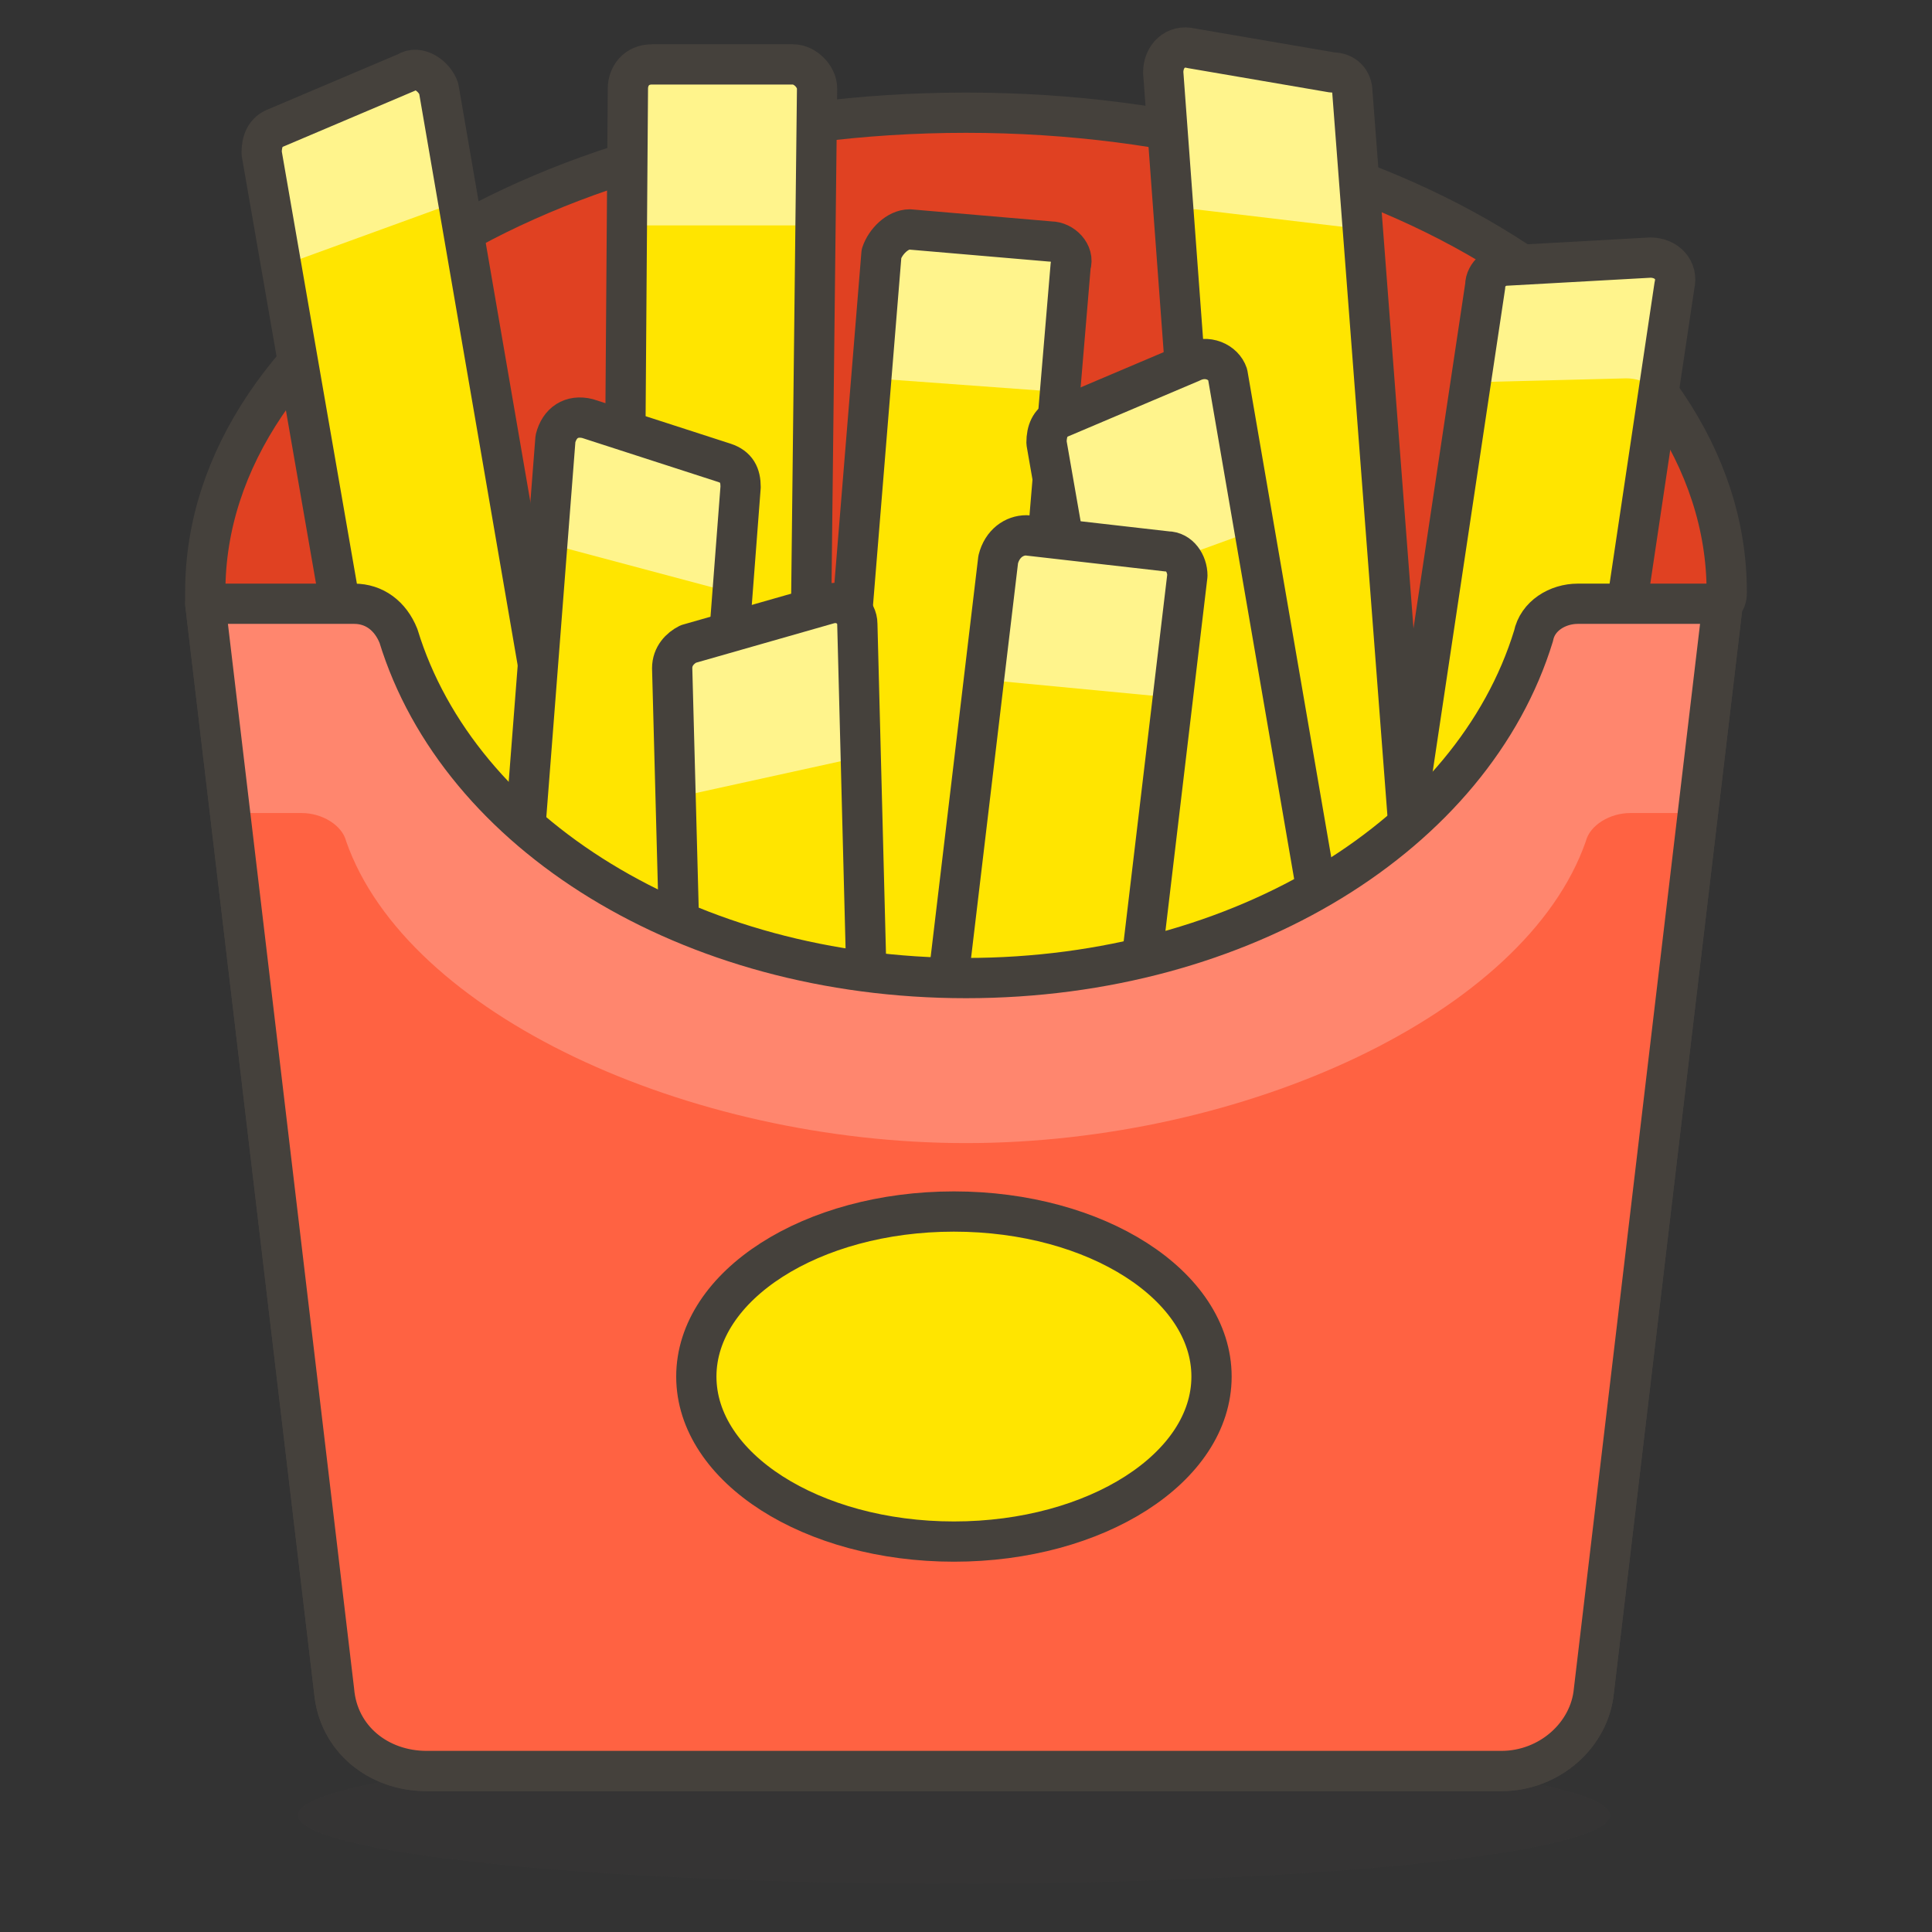 <svg xmlns="http://www.w3.org/2000/svg" version="1.1" x="0px" y="0px" viewBox="0 0 48 48" xml:space="preserve"><rect x="0" y="0" width="48" height="48" fill="#333333" stroke="none"/><style type="text/css">.st0{fill:#FFD4C3;stroke:#504B46;stroke-linecap:round;stroke-linejoin:round;stroke-miterlimit:10;} .st1{fill:#FFC258;} .st2{fill:#4F4B45;} .st3{fill:#FABFA5;} .st4{fill:none;stroke:#504B46;stroke-linecap:round;stroke-linejoin:round;stroke-miterlimit:10;} .Graphic_x0020_Style{opacity:0.15;fill:#45413C;} .st5{opacity:0.15;fill:#45413C;} .st6{fill:#DEBB7E;stroke:#45413C;stroke-linecap:round;stroke-linejoin:round;stroke-miterlimit:10;} .st7{fill:#F0D5A8;} .st8{fill:#F7E5C6;} .st9{fill:#DEBB7E;} .st10{fill:none;stroke:#45413C;stroke-linecap:round;stroke-linejoin:round;stroke-miterlimit:10;} .st11{fill:#FFE500;} .st12{fill:#EBCB00;} .st13{fill:none;stroke:#EBCB00;stroke-linecap:round;stroke-linejoin:round;stroke-miterlimit:10;} .st14{fill:#FF6242;stroke:#45413C;stroke-linecap:round;stroke-linejoin:round;stroke-miterlimit:10;} .st15{fill:#FFFFFF;stroke:#45413C;stroke-linecap:round;stroke-linejoin:round;stroke-miterlimit:10;} .st16{fill:#E5F8FF;} .st17{fill:#FFFFFF;} .st18{fill:#E8F4FA;} .st19{fill:#E8F4FA;stroke:#45413C;stroke-linecap:round;stroke-linejoin:round;stroke-miterlimit:10;} .st20{fill:#FFCCDD;} .st21{fill:#FFB0CA;stroke:#45413C;stroke-linecap:round;stroke-linejoin:round;stroke-miterlimit:10;} .st22{fill:#FF87AF;stroke:#45413C;stroke-linecap:round;stroke-linejoin:round;stroke-miterlimit:10;} .st23{fill:#E5F8FF;stroke:#45413C;stroke-linecap:round;stroke-linejoin:round;stroke-miterlimit:10;} .st24{fill:#BF8256;stroke:#45413C;stroke-linecap:round;stroke-linejoin:round;stroke-miterlimit:10;} .st25{fill:#9CEB60;} .st26{fill:#6DD627;} .st27{fill:#C8FFA1;} .st28{fill:#FFFACF;} .st29{fill:#FF87AF;} .st30{fill:#FFB0CA;} .st31{fill:#FF6196;} .st32{fill:#FFCCDD;stroke:#45413C;stroke-linecap:round;stroke-linejoin:round;stroke-miterlimit:10;} .st33{fill:#FF6196;stroke:#45413C;stroke-linecap:round;stroke-linejoin:round;stroke-miterlimit:10;} .st34{fill:#FFE5EE;} .st35{fill:#00B8F0;} .st36{fill:#4ACFFF;} .st37{fill:#BF8256;} .st38{fill:#DEA47A;} .st39{fill:#915E3A;} .st40{fill:#FFF5E3;} .st41{fill:#F0F0F0;} .st42{fill:#8CA4B8;} .st43{fill:#627B8C;} .st44{fill:#C0DCEB;} .st45{fill:#FFF48C;} .st46{fill:#FFE500;stroke:#45413C;stroke-linecap:round;stroke-linejoin:round;stroke-miterlimit:10;} .st47{fill:#FFAA54;} .st48{fill:#6DD627;stroke:#45413C;stroke-linecap:round;stroke-linejoin:round;stroke-miterlimit:10;} .st49{fill:#FF8A14;} .st50{fill:#FFCC99;} .st51{fill:#EBCB00;stroke:#45413C;stroke-linecap:round;stroke-linejoin:round;stroke-miterlimit:10;} .st52{fill:#00F5BC;stroke:#45413C;stroke-linecap:round;stroke-linejoin:round;stroke-miterlimit:10;} .st53{fill:#BF8DF2;stroke:#45413C;stroke-linecap:round;stroke-linejoin:round;stroke-miterlimit:10;} .st54{fill:#FF8A14;stroke:#45413C;stroke-linecap:round;stroke-linejoin:round;stroke-miterlimit:10;} .st55{fill:#4AEFF7;stroke:#45413C;stroke-linecap:round;stroke-linejoin:round;stroke-miterlimit:10;} .st56{fill:#FFF48C;stroke:#45413C;stroke-linecap:round;stroke-linejoin:round;stroke-miterlimit:10;} .st57{fill:#FF6242;} .st58{fill:#E04122;} .st59{fill:#46B000;} .st60{fill:none;stroke:#45413C;stroke-miterlimit:10;} .st61{fill:#00B8F0;stroke:#45413C;stroke-linecap:round;stroke-linejoin:round;stroke-miterlimit:10;} .st62{fill:#FF866E;} .st63{fill:#9F5AE5;stroke:#45413C;stroke-linecap:round;stroke-linejoin:round;stroke-miterlimit:10;} .st64{fill:#E4FFD1;} .st65{fill:#FFFEF2;} .st66{fill:#B89558;} .st67{fill:none;stroke:#915E3A;stroke-linecap:round;stroke-linejoin:round;stroke-miterlimit:10;} .st68{fill:#915E3A;stroke:#45413C;stroke-linecap:round;stroke-linejoin:round;stroke-miterlimit:10;} .st69{fill:#BF8DF2;} .st70{fill:#9F5AE5;} .st71{fill:#DABFF5;} .st72{fill:none;stroke:#45413C;stroke-linejoin:round;stroke-miterlimit:10;} .st73{fill:#656769;} .st74{fill:#87898C;} .st75{fill:#E0E0E0;} .st76{fill:#BDBEC0;} .st77{fill:#656769;stroke:#45413C;stroke-linecap:round;stroke-linejoin:round;stroke-miterlimit:10;} .st78{fill:#45413C;stroke:#45413C;stroke-linecap:round;stroke-linejoin:round;stroke-miterlimit:10;} .st79{fill:#FFA694;} .st80{fill:#E04122;stroke:#45413C;stroke-linecap:round;stroke-linejoin:round;stroke-miterlimit:10;} .st81{fill:#E0E0E0;stroke:#45413C;stroke-linecap:round;stroke-linejoin:round;stroke-miterlimit:10;} .st82{fill:#F0F0F0;stroke:#45413C;stroke-linecap:round;stroke-linejoin:round;stroke-miterlimit:10;} .st83{fill:#DAEDF7;} .st84{fill:#BDBEC0;stroke:#45413C;stroke-linecap:round;stroke-linejoin:round;stroke-miterlimit:10;} .st85{fill:#87898C;stroke:#45413C;stroke-linecap:round;stroke-linejoin:round;stroke-miterlimit:10;} .st86{fill:#00DFEB;} .st87{fill:#4AEFF7;} .st88{fill:#DAEDF7;stroke:#45413C;stroke-linecap:round;stroke-linejoin:round;stroke-miterlimit:10;} .st89{fill:#FFDA8F;} .st90{fill:#FFBE3D;} .st91{fill:#FFE9BD;} .st92{fill:#DEA47A;stroke:#45413C;stroke-linecap:round;stroke-linejoin:round;stroke-miterlimit:10;} .st93{fill:#45413C;} .st94{fill:#F0C2A1;} .st95{fill:none;stroke:#45413C;stroke-width:1.006;stroke-linecap:round;stroke-linejoin:round;stroke-miterlimit:10;} .st96{fill:#525252;} .st97{fill:#EB6D00;stroke:#45413C;stroke-linecap:round;stroke-linejoin:round;stroke-miterlimit:10;} .st98{fill:#EB6D00;} .st99{fill:#E5FEFF;} .st100{fill:#FF866E;stroke:#45413C;stroke-linecap:round;stroke-linejoin:round;stroke-miterlimit:10;} .st101{fill:#627B8C;stroke:#45413C;stroke-linecap:round;stroke-linejoin:round;stroke-miterlimit:10;} .st102{fill:#FFFCE5;stroke:#45413C;stroke-linecap:round;stroke-linejoin:round;stroke-miterlimit:10;} .st103{fill:#A6FBFF;} .st104{fill:#D9FDFF;} .st105{fill:#FFFACF;stroke:#45413C;stroke-linecap:round;stroke-linejoin:round;stroke-miterlimit:10;} .st106{fill:#B8ECFF;} .st107{fill:#FFCABF;} .st108{fill:#E5FFF9;} .st109{fill:#C8FFA1;stroke:#45413C;stroke-linecap:round;stroke-linejoin:round;stroke-miterlimit:10;} .st110{fill:#4CF4FC;} .st111{fill:#F0D5A8;stroke:#45413C;stroke-linecap:round;stroke-linejoin:round;stroke-miterlimit:10;} .st112{fill:#FFDCD1;stroke:#45413C;stroke-linecap:round;stroke-linejoin:round;stroke-miterlimit:10;} .st113{fill:#80DDFF;} .st114{fill:#46B000;stroke:#45413C;stroke-linecap:round;stroke-linejoin:round;stroke-miterlimit:10;} .st115{fill:#4ACFFF;stroke:#45413C;stroke-linecap:round;stroke-linejoin:round;stroke-miterlimit:10;} .st116{fill:#ADC4D9;} .st117{fill:#BDBEC0;stroke:#45413C;stroke-width:1.006;stroke-linecap:round;stroke-linejoin:round;stroke-miterlimit:10;} .st118{fill:#FFFCE5;} .st119{fill:#947746;} .st120{fill:#525252;stroke:#45413C;stroke-linecap:round;stroke-linejoin:round;stroke-miterlimit:10;}</style><symbol id="New_Symbol_14" viewBox="-6.5 -6.5 13 13"><path class="st0" d="M0-6c2.2 0 4.1 1.5 4.7 3.5C6.3-2.5 6.4 0 5 0v1c0 2.8-2.2 5-5 5s-5-2.2-5-5V0c-1.4 0-1.3-2.5.2-2.5C-4.1-4.5-2.2-6 0-6z" fill="#FFD4C3" stroke="#504B46" stroke-linecap="round" stroke-linejoin="round" stroke-miterlimit="10"/><circle class="st1" cx="-1.6" cy="-0.1" r="0.1" fill="#FFC258"/><path class="st2" d="M-1.6.5c-.3 0-.6-.3-.6-.6s.2-.7.6-.7c.3 0 .6.3.6.7s-.3.6-.6.6z" fill="#4F4B45"/><circle class="st1" cx="1.6" cy="-0.1" r="0.1" fill="#FFC258"/><path class="st2" d="M1.6.5C1.3.5 1 .2 1-.1s.3-.6.6-.6.6.3.6.6-.2.6-.6.6z" fill="#4F4B45"/><circle class="st3" cx="-3" cy="-1.5" r="0.5" fill="#FABFA5"/><circle class="st3" cx="3" cy="-1.5" r="0.5" fill="#FABFA5"/><path class="st4" d="M-1.2-3c.8-.5 1.7-.5 2.5 0" fill="none" stroke="#504B46" stroke-linecap="round" stroke-linejoin="round" stroke-miterlimit="10"/></symbol><g id="Icons"><g id="XMLID_1314_"><ellipse id="XMLID_657_" class="st5" cx="23.7" cy="45.1" rx="16.3" ry="1.7" fill="#45413C" opacity="0.15"/><path id="XMLID_1801_" class="st80" d="M42.9 14.7c0-6.6-8.5-11.9-18.9-11.9S5.1 8.1 5.1 14.7v.3l3.2 27c.1 1.2 1.1 2 2.3 2h26.7c1.2 0 2.2-.9 2.3-2l3.2-27c.1-.1.1-.2.1-.3z" fill="#E04122" stroke="#45413C" stroke-linecap="round" stroke-linejoin="round" stroke-miterlimit="10"/><path id="XMLID_1800_" class="st11" d="M15.1 29.6l-3.4.6c-.4 0-.7-.2-.7-.5L6.5 3.8c0-.3.1-.5.3-.6l3.3-1.4c.3-.2.7.1.8.4l4.6 26.7c.1.3-.1.6-.4.7z" fill="#FFE500"/><path id="XMLID_1799_" class="st45" d="M7 6.6L11.4 5 11 2.2c-.1-.4-.5-.6-.8-.4L6.9 3.2c-.3.1-.4.4-.4.6L7 6.6z" fill="#FFF48C"/><path id="XMLID_1798_" class="st10" d="M15.1 29.6l-3.4.6c-.4 0-.7-.2-.7-.5L6.5 3.8c0-.3.1-.5.3-.6l3.3-1.4c.3-.2.7.1.8.4l4.6 26.7c.1.3-.1.6-.4.7z" fill="none" stroke="#45413C" stroke-linecap="round" stroke-linejoin="round" stroke-miterlimit="10"/><path id="XMLID_1797_" class="st11" d="M16.2 1.6h3.5c.3 0 .6.3.6.6L20 28.5c0 .3-.2.5-.4.6l-3.5.8c-.4.1-.7-.2-.7-.6l.2-27.1c0-.3.2-.6.6-.6z" fill="#FFE500"/><path id="XMLID_1796_" class="st45" d="M20.2 5.6V2.3c0-.3-.3-.6-.6-.6h-3.5c-.3 0-.6.3-.6.6v3.3h4.7z" fill="#FFF48C"/><path id="XMLID_1795_" class="st10" d="M16.2 1.6h3.5c.3 0 .6.3.6.6L20 28.5c0 .3-.2.5-.4.6l-3.5.8c-.4.1-.7-.2-.7-.6l.2-27.1c0-.3.2-.6.6-.6z" fill="none" stroke="#45413C" stroke-linecap="round" stroke-linejoin="round" stroke-miterlimit="10"/><path id="XMLID_1794_" class="st11" d="M22.6 5.7l3.5.3c.3 0 .6.3.5.6l-2.2 26.2c0 .3-.2.5-.5.5l-3.5.6c-.4.1-.7-.2-.7-.6l2.2-27c.1-.3.4-.6.7-.6z" fill="#FFE500"/><path id="XMLID_1793_" class="st45" d="M25.8 9.7c.2 0 .4.1.6.2l.3-3.2c0-.3-.2-.6-.5-.6l-3.5-.3c-.4-.1-.7.2-.7.5l-.3 3.1 4.1.3z" fill="#FFF48C"/><path id="XMLID_1792_" class="st10" d="M22.6 5.7l3.5.3c.3 0 .6.3.5.6l-2.2 26.2c0 .3-.2.5-.5.5l-3.5.6c-.4.1-.7-.2-.7-.6l2.2-27c.1-.3.4-.6.7-.6z" fill="none" stroke="#45413C" stroke-linecap="round" stroke-linejoin="round" stroke-miterlimit="10"/><path id="XMLID_1791_" class="st11" d="M36.9 34.3l-3.4-.5c-.3 0-.5-.3-.5-.7l3.9-26c0-.3.3-.5.5-.5l3.6-.2c.4 0 .7.3.6.7l-4 26.8c0 .3-.3.5-.7.4z" fill="#FFE500"/><path id="XMLID_1790_" class="st45" d="M40.4 9.4c.4 0 .7.2.8.4l.4-2.8c.1-.4-.3-.7-.6-.7l-3.6.3c-.3 0-.5.2-.5.5l-.4 2.4 3.9-.1z" fill="#FFF48C"/><path id="XMLID_1789_" class="st10" d="M36.9 34.3l-3.4-.5c-.3 0-.5-.3-.5-.7l3.9-26c0-.3.3-.5.5-.5l3.6-.2c.4 0 .7.3.6.7l-4 26.8c0 .3-.3.5-.7.4z" fill="none" stroke="#45413C" stroke-linecap="round" stroke-linejoin="round" stroke-miterlimit="10"/><path id="XMLID_1788_" class="st11" d="M31.6 29.4l3.5-.3c.3 0 .6-.3.5-.6l-2-26.2c0-.3-.2-.5-.5-.5l-3.5-.6c-.4-.1-.7.2-.7.6l2 27.1c.1.3.4.5.7.5z" fill="#FFE500"/><path id="XMLID_1787_" class="st45" d="M29.7 5.2l4.2.5-.3-3.4c0-.3-.2-.5-.5-.5l-3.5-.6c-.4-.1-.7.2-.7.6l.3 3.5c.1 0 .3-.1.5-.1z" fill="#FFF48C"/><path id="XMLID_1785_" class="st10" d="M31.6 29.4l3.5-.3c.3 0 .6-.3.5-.6l-2-26.2c0-.3-.2-.5-.5-.5l-3.5-.6c-.4-.1-.7.2-.7.6l2 27.1c.1.3.4.5.7.5z" fill="none" stroke="#45413C" stroke-linecap="round" stroke-linejoin="round" stroke-miterlimit="10"/><path id="XMLID_1784_" class="st11" d="M34.6 36.7l-3.4.6c-.3.1-.6-.2-.7-.5L26 11c0-.3.1-.5.3-.6L29.6 9c.4-.2.8 0 .9.3L35.1 36c0 .4-.2.7-.5.7z" fill="#FFE500"/><path id="XMLID_1783_" class="st45" d="M26.7 14.8l4.4-1.6-.7-3.8c0-.4-.4-.6-.7-.5l-3.3 1.4c-.3.2-.4.4-.4.7l.7 3.8z" fill="#FFF48C"/><path id="XMLID_1781_" class="st10" d="M34.6 36.7l-3.4.6c-.3.1-.6-.2-.7-.5L26 11c0-.3.1-.5.3-.6L29.6 9c.4-.2.8 0 .9.3L35.1 36c0 .4-.2.7-.5.7z" fill="none" stroke="#45413C" stroke-linecap="round" stroke-linejoin="round" stroke-miterlimit="10"/><path id="XMLID_1780_" class="st11" d="M12.3 38.5l3.5.3c.3 0 .6-.2.6-.5l2-26.2c0-.3-.1-.5-.4-.6l-3.4-1.1c-.4-.1-.7.1-.8.5L11.7 38c.1.2.3.5.6.5z" fill="#FFE500"/><path id="XMLID_1779_" class="st45" d="M18.1 14.7h.1l.2-2.7c0-.3-.1-.5-.4-.6l-3.4-1.1c-.4-.1-.7.1-.8.5l-.2 2.7 4.5 1.2z" fill="#FFF48C"/><path id="XMLID_1776_" class="st10" d="M12.3 38.5l3.5.3c.3 0 .6-.2.6-.5l2-26.2c0-.3-.1-.5-.4-.6l-3.4-1.1c-.4-.1-.7.1-.8.5L11.7 38c.1.2.3.5.6.5z" fill="none" stroke="#45413C" stroke-linecap="round" stroke-linejoin="round" stroke-miterlimit="10"/><path id="XMLID_1775_" class="st11" d="M21.5 43.5H18c-.3 0-.6-.2-.6-.6l-.7-26.3c0-.3.2-.5.4-.6l3.5-1c.4-.1.7.2.7.5l.7 27.1c.1.6-.2.8-.5.9z" fill="#FFE500"/><path id="XMLID_1774_" class="st45" d="M17.3 19.7l4.1-.9-.1-3.1c0-.4-.4-.6-.7-.5l-3.5 1c-.3.1-.4.3-.4.6l.1 3.3c.1-.2.3-.3.5-.4z" fill="#FFF48C"/><path id="XMLID_1772_" class="st10" d="M21.5 43.5H18c-.3 0-.6-.2-.6-.6l-.7-26.3c0-.3.2-.5.4-.6l3.5-1c.4-.1.7.2.7.5l.7 27.1c.1.6-.2.8-.5.9z" fill="none" stroke="#45413C" stroke-linecap="round" stroke-linejoin="round" stroke-miterlimit="10"/><path id="XMLID_1771_" class="st11" d="M25.5 13.3l3.5.4c.3 0 .5.3.5.6l-3.1 26.1c0 .3-.2.5-.5.5l-3.6.5c-.4 0-.7-.3-.7-.6l3.2-26.9c.1-.4.4-.6.7-.6z" fill="#FFE500"/><path id="XMLID_1770_" class="st45" d="M28.8 17.3c.1 0 .2.1.3.1l.4-3c0-.3-.2-.6-.5-.6l-3.5-.4c-.3 0-.6.2-.6.5l-.3 3 4.2.4z" fill="#FFF48C"/><path id="XMLID_1765_" class="st10" d="M25.5 13.3l3.5.4c.3 0 .5.3.5.6l-3.1 26.1c0 .3-.2.5-.5.5l-3.6.5c-.4 0-.7-.3-.7-.6l3.2-26.9c.1-.4.4-.6.7-.6z" fill="none" stroke="#45413C" stroke-linecap="round" stroke-linejoin="round" stroke-miterlimit="10"/><path id="XMLID_1764_" class="st57" d="M39.2 15c-.5 0-1 .3-1.1.8-1.5 4.9-7.2 8.5-14.1 8.5s-12.6-3.6-14.1-8.5c-.2-.5-.6-.8-1.1-.8H5.1l3.2 27c.1 1.2 1.1 2 2.3 2h26.7c1.2 0 2.2-.9 2.3-2l3.2-27h-3.6z" fill="#FF6242"/><path id="XMLID_1359_" class="st62" d="M7.5 20.2c.5 0 1 .3 1.1.7 1.5 4.3 8.5 7.5 15.4 7.5s13.9-3.2 15.4-7.5c.1-.4.6-.7 1.1-.7h1.7l.6-5.2h-3.6c-.5 0-1 .3-1.1.8-1.5 4.9-7.2 8.5-14.1 8.5s-12.6-3.6-14.1-8.5c-.2-.5-.6-.8-1.1-.8H5.1l.6 5.2h1.8z" fill="#FF866E"/><path id="XMLID_1358_" class="st10" d="M39.2 15c-.5 0-1 .3-1.1.8-1.5 4.9-7.2 8.5-14.1 8.5s-12.6-3.6-14.1-8.5c-.2-.5-.6-.8-1.1-.8H5.1l3.2 27c.1 1.2 1.1 2 2.3 2h26.7c1.2 0 2.2-.9 2.3-2l3.2-27h-3.6z" fill="none" stroke="#45413C" stroke-linecap="round" stroke-linejoin="round" stroke-miterlimit="10"/><ellipse id="XMLID_1357_" class="st46" cx="23.7" cy="34.2" rx="6.4" ry="4.1" fill="#FFE500" stroke="#45413C" stroke-linecap="round" stroke-linejoin="round" stroke-miterlimit="10"/></g></g></svg>
